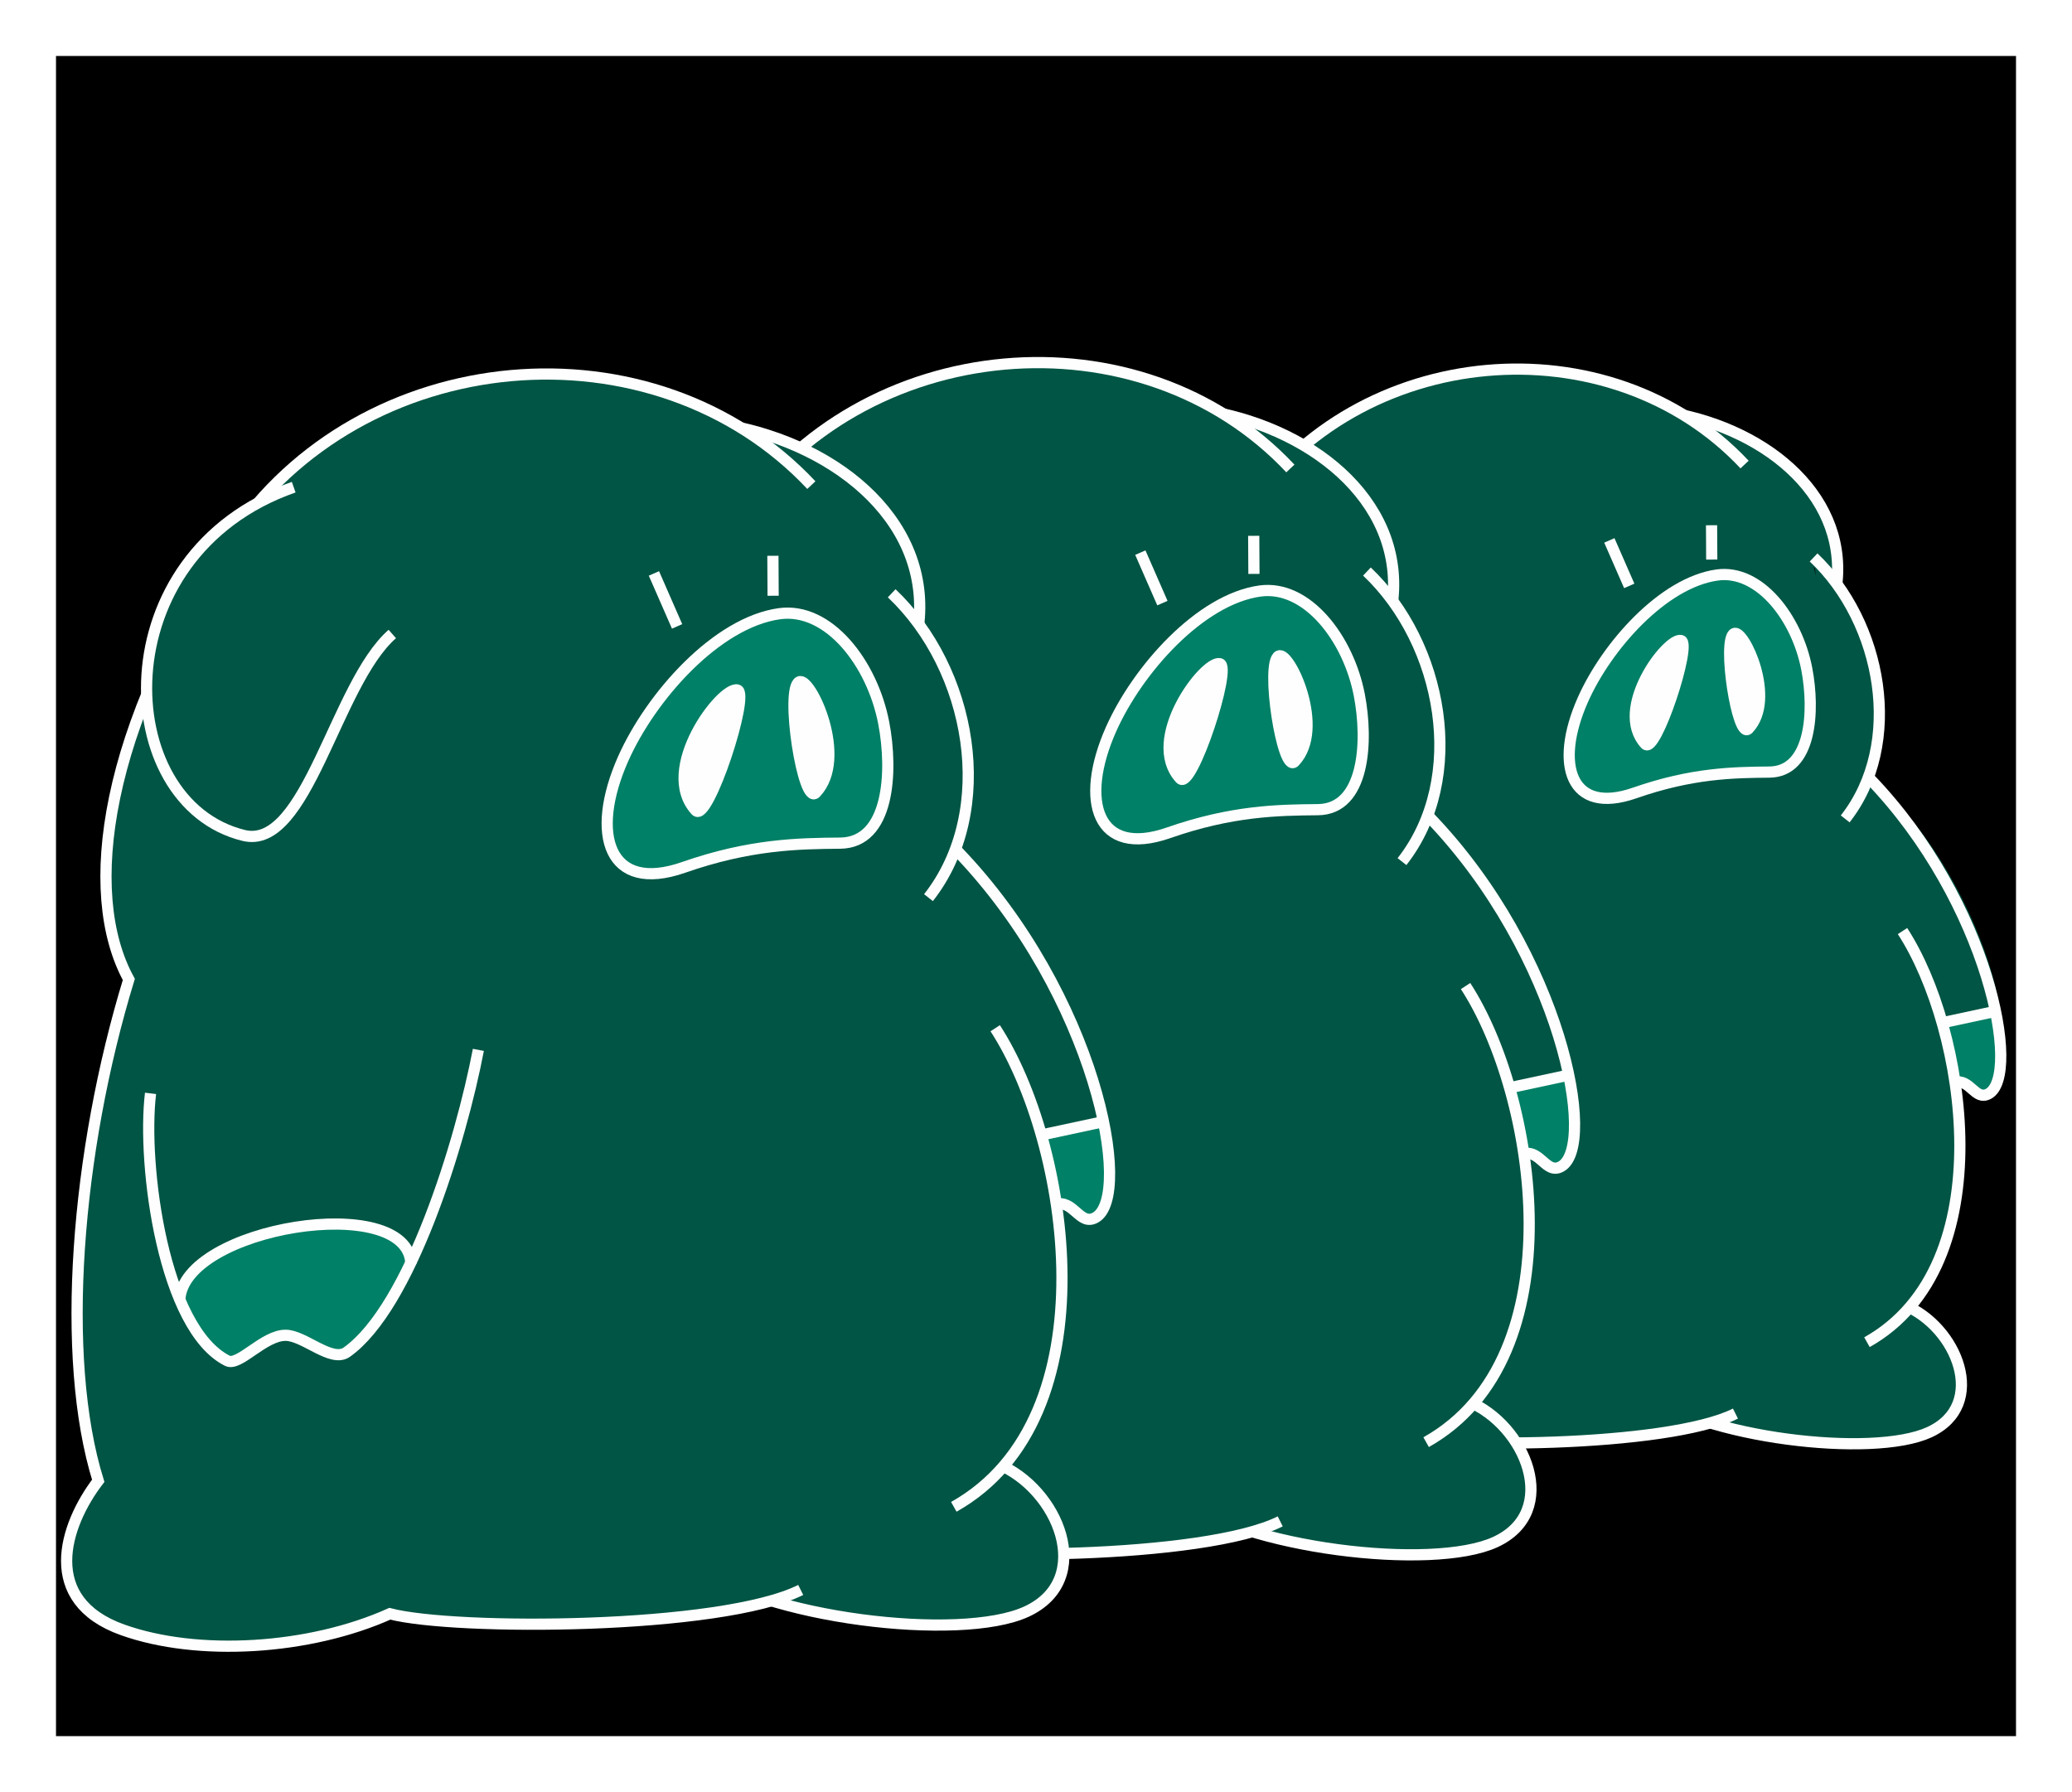 <?xml version="1.0" encoding="UTF-8" standalone="no"?>
<!-- Created with Inkscape (http://www.inkscape.org/) -->

<svg
   xmlns:dc="http://purl.org/dc/elements/1.1/"
   xmlns:cc="http://creativecommons.org/ns#"
   xmlns:rdf="http://www.w3.org/1999/02/22-rdf-syntax-ns#"
   xmlns:svg="http://www.w3.org/2000/svg"
   xmlns="http://www.w3.org/2000/svg"
   xmlns:sodipodi="http://sodipodi.sourceforge.net/DTD/sodipodi-0.dtd"
   xmlns:inkscape="http://www.inkscape.org/namespaces/inkscape"
   width="370"
   height="320"
   id="svg3172"
   version="1.1"
   inkscape:version="0.48.4 r9939"
   sodipodi:docname="[37.衝撃].svg">
  <rect width="100%" height="100%" fill="#333333" stroke="none"/>
  <defs
     id="defs3174" />
  <sodipodi:namedview
     id="base"
     pagecolor="#ffffff"
     bordercolor="#666666"
     borderopacity="1.0"
     inkscape:pageopacity="0.0"
     inkscape:pageshadow="2"
     inkscape:zoom="0.55781471"
     inkscape:cx="219.03168"
     inkscape:cy="192.25174"
     inkscape:document-units="px"
     inkscape:current-layer="layer3"
     showgrid="false"
     inkscape:window-width="1177"
     inkscape:window-height="698"
     inkscape:window-x="63"
     inkscape:window-y="-5"
     inkscape:window-maximized="0" />
  <g
     inkscape:label="補助線"
     inkscape:groupmode="layer"
     id="layer1"
     transform="translate(0,-732.362)"
     sodipodi:insensitive="true"
     style="display:none">
    <path
       style="fill:none;stroke:#0000ff;stroke-width:1px;stroke-linecap:butt;stroke-linejoin:miter;stroke-opacity:1;display:inline"
       d="M 10,1042.362 360,742.362"
       id="path3025"
       inkscape:connector-curvature="0"
       sodipodi:nodetypes="cc" />
    <path
       style="fill:none;stroke:#0000ff;stroke-width:1px;stroke-linecap:butt;stroke-linejoin:miter;stroke-opacity:1;display:inline"
       d="M 10,742.362 360,1042.362"
       id="path3027"
       inkscape:connector-curvature="0"
       sodipodi:nodetypes="cc" />
    <path
       style="fill:none;stroke:#ff0000;stroke-width:1px;stroke-linecap:butt;stroke-linejoin:miter;stroke-opacity:1;display:inline"
       d="m 10,732.362 0,320"
       id="path3006"
       inkscape:connector-curvature="0"
       sodipodi:nodetypes="cc" />
    <path
       style="fill:none;stroke:#ff0000;stroke-width:1px;stroke-linecap:butt;stroke-linejoin:miter;stroke-opacity:1;display:inline"
       d="m 360,732.362 0,320"
       id="path3010"
       inkscape:connector-curvature="0"
       sodipodi:nodetypes="cc" />
    <path
       style="fill:none;stroke:#ff0000;stroke-width:1px;stroke-linecap:butt;stroke-linejoin:miter;stroke-opacity:1;display:inline"
       d="m 0,742.362 370,3e-5"
       id="path3016"
       inkscape:connector-curvature="0" />
    <path
       style="fill:none;stroke:#ff0000;stroke-width:1px;stroke-linecap:butt;stroke-linejoin:miter;stroke-opacity:1;display:inline"
       d="m 0,1042.362 370,0"
       id="path3018"
       inkscape:connector-curvature="0"
       sodipodi:nodetypes="cc" />
  </g>
  <g
     inkscape:groupmode="layer"
     id="layer4"
     inkscape:label="背景"
     sodipodi:insensitive="true">
    <rect
       style="fill:#000000;fill-opacity:1;stroke:#fefefe;stroke-width:2;stroke-linecap:round;stroke-miterlimit:4;stroke-opacity:1;stroke-dasharray:none;stroke-dashoffset:0"
       id="rect4879"
       width="445.842"
       height="367.87"
       x="-25.991"
       y="-12.882" />
  </g>
  <g
     inkscape:groupmode="layer"
     id="layer3"
     inkscape:label="豚"
     sodipodi:insensitive="true">
    <g
       id="g3210-3"
       transform="matrix(-0.859,0,0,0.859,97.581,-6.705)"
       style="stroke-width:2.328">
      <path
         sodipodi:nodetypes="csc"
         inkscape:connector-curvature="0"
         id="path5103-8-1-4-5-4-4"
         d="m -228.001,297.13 c -12.324,9.557 -47.641,13.834 -59.473,8.389 -12.381,-5.698 -5.719,-21.988 5.197,-26.399"
         style="fill:#005544;stroke:#fefefe;stroke-width:2.328;stroke-linecap:butt;stroke-linejoin:miter;stroke-opacity:1;display:inline" />
      <path
         sodipodi:nodetypes="cscccccccc"
         inkscape:connector-curvature="0"
         id="path5089-8-7-0-55-6-9-1"
         d="m -292.391,230.359 c -2,-1.586 -6.84,4.181 -8.403,1.407 -7.395,-13.116 9.1,-50.154 25.704,-61.935 l 11.904,-45.09 17.692,-19.87 105.905,170.102 -25.69,12.874 -80.022,7.537 -33.702,-14.316 z"
         style="fill:#005544;stroke:none;display:inline" />
      <path
         sodipodi:nodetypes="cc"
         inkscape:connector-curvature="0"
         id="path5091-2-40-9-1-48-1"
         d="m -233.984,93.643 c -20.213,3.589 -37.238,17.936 -34.053,37.037"
         style="fill:#005544;stroke:#fefefe;stroke-width:2.328;stroke-linecap:butt;stroke-linejoin:miter;stroke-opacity:1;display:inline" />
      <path
         sodipodi:nodetypes="csccc"
         inkscape:connector-curvature="0"
         id="path5109-5-5-51-2-1-95-4-3"
         d="m -293.013,232.554 c -1.816,-0.996 -4.34,3.125 -7.001,2.173 -1.919,-0.686 -1.949,-12.114 -0.873,-16.887 l 10.491,2.809 z"
         style="fill:#008066;stroke:none;display:inline" />
      <path
         sodipodi:nodetypes="cc"
         inkscape:connector-curvature="0"
         id="path5111-7-1-7-7-4-5-8"
         d="m -301.072,218.062 10.79,2.316"
         style="fill:none;stroke:#fefefe;stroke-width:2.328;stroke-linecap:butt;stroke-linejoin:miter;stroke-opacity:1;display:inline" />
      <path
         sodipodi:nodetypes="cc"
         inkscape:connector-curvature="0"
         id="path3331-3-5-7"
         d="m -274.509,286.803 c -28.417,-15.93 -20.624,-65.143 -7.39,-85.458"
         style="fill:#005544;stroke:#fefefe;stroke-width:2.328;stroke-linecap:butt;stroke-linejoin:miter;stroke-opacity:1;display:inline" />
      <path
         sodipodi:nodetypes="csccscc"
         inkscape:connector-curvature="0"
         id="path3327-12-1-4"
         d="m -249.071,104.37 c 28.054,-29.9 80.411,-25.471 103.774,9.69 22.359,33.651 26.633,62.993 18.107,78.571 9.404,30.763 12.342,67.415 5.465,89.526 6.127,8.016 10.364,21.356 -4.345,26.61 -13.404,4.789 -33.321,3.601 -47.73,-2.872 -11.568,3.031 -59.133,2.872 -73.371,-4.252"
         style="fill:#005544;stroke:#fefefe;stroke-width:2.328;stroke-linecap:butt;stroke-linejoin:miter;stroke-opacity:1;display:inline" />
      <path
         sodipodi:nodetypes="csc"
         inkscape:connector-curvature="0"
         id="path5089-8-7-0-3-1-2"
         d="m -292.64,232.814 c -3.268,-0.952 -4.339,3.88 -7.135,2.358 -6.92,-3.767 -0.077,-39.746 24.595,-65.421"
         style="fill:none;stroke:#fefefe;stroke-width:2.328;stroke-linecap:butt;stroke-linejoin:miter;stroke-opacity:1;display:inline" />
      <path
         sodipodi:nodetypes="cc"
         inkscape:connector-curvature="0"
         id="path5093-4-9-4-4-1-7"
         d="m -263.417,123.682 c -14.239,13.481 -18.871,38.709 -6.569,54.346"
         style="fill:#005544;stroke:#fefefe;stroke-width:2.328;stroke-linecap:butt;stroke-linejoin:miter;stroke-opacity:1;display:inline" />
      <path
         sodipodi:nodetypes="cc"
         inkscape:connector-curvature="0"
         id="path5095-5-4-8-1-5-7"
         d="m -242.204,116.986 -0.041,7.137"
         style="fill:none;stroke:#fefefe;stroke-width:2.328;stroke-linecap:butt;stroke-linejoin:miter;stroke-opacity:1;display:inline" />
      <path
         sodipodi:nodetypes="cc"
         inkscape:connector-curvature="0"
         id="path5097-5-8-8-1-2-9"
         d="m -220.957,120.138 -4.138,9.456"
         style="fill:none;stroke:#fefefe;stroke-width:2.328;stroke-linecap:butt;stroke-linejoin:miter;stroke-opacity:1;display:inline" />
      <path
         sodipodi:nodetypes="csc"
         inkscape:connector-curvature="0"
         id="path5099-1-8-2-3-7-3"
         d="m -156.634,104.736 c 34.376,12.036 32.497,56.43 8.927,62.186 -11.283,2.755 -16.363,-27.057 -26.534,-35.97"
         style="fill:#005544;stroke:#fefefe;stroke-width:2.328;stroke-linecap:butt;stroke-linejoin:miter;stroke-opacity:1;display:inline" />
      <path
         sodipodi:nodetypes="ssssss"
         inkscape:connector-curvature="0"
         id="path5101-7-2-4-8-6-1"
         d="m -243.357,127.331 c 11.192,1.562 22.946,14.74 27.92,25.97 5.934,13.397 2.618,24.016 -10.802,19.331 -11.869,-4.144 -20.511,-4.271 -27.977,-4.335 -8.765,-0.074 -9.457,-12.727 -7.778,-21.461 2.041,-10.619 9.83,-20.734 18.636,-19.505 z"
         style="fill:#008066;stroke:#fefefe;stroke-width:2.328;stroke-linecap:butt;stroke-linejoin:miter;stroke-opacity:1;display:inline" />
      <path
         sodipodi:nodetypes="sss"
         inkscape:connector-curvature="0"
         id="path5105-1-4-55-7-1-9"
         d="m -228.434,162.471 c -2.136,2.349 -9.751,-20.983 -7.419,-21.526 2.809,-0.654 14.122,14.156 7.419,21.526 z"
         style="fill:#fefefe;fill-opacity:1;stroke:#fefefe;stroke-width:2.328;stroke-linecap:butt;stroke-linejoin:miter;stroke-opacity:1;display:inline" />
      <path
         sodipodi:nodetypes="sss"
         inkscape:connector-curvature="0"
         id="path5107-1-5-1-4-4-8"
         d="m -246.906,139.494 c 2.558,1.263 -0.687,22.206 -2.961,19.803 -5.872,-6.205 0.963,-20.79 2.961,-19.803 z"
         style="fill:#fefefe;fill-opacity:1;stroke:#fefefe;stroke-width:2.328;stroke-linecap:butt;stroke-linejoin:miter;stroke-opacity:1;display:inline" />
      <path
         sodipodi:nodetypes="ccsssc"
         inkscape:connector-curvature="0"
         id="path5111-7-1-5-8-27-2-6"
         d="m -177.397,243.228 c 0.442,-13.008 40.738,-6.593 41.276,6.499 0,0 -3.193,9.118 -8.491,10.796 -2.235,0.708 -6.494,-4.555 -10.409,-4.547 -3.335,0.006 -7.903,4.47 -10.931,3.009 -5.606,-2.705 -11.445,-15.758 -11.445,-15.758 z"
         style="fill:#008066;stroke:none;display:inline" />
      <path
         sodipodi:nodetypes="csssc"
         inkscape:connector-curvature="0"
         id="path5109-2-71-11-27-2-5"
         d="m -189.609,205.21 c 3.146,16.472 12.206,45.963 23.494,53.973 2.741,1.945 7.595,-3.003 10.931,-3.009 3.915,-0.007 8.316,5.603 10.409,4.547 11.375,-5.741 15.26,-34.853 13.707,-47.743"
         style="fill:none;stroke:#fefefe;stroke-width:2.328;stroke-linecap:butt;stroke-linejoin:miter;stroke-opacity:1;display:inline" />
      <path
         sodipodi:nodetypes="cc"
         inkscape:connector-curvature="0"
         id="path5111-7-1-5-7-3-0"
         d="m -177.561,243.425 c 0.442,-13.008 40.738,-6.593 41.276,6.499"
         style="fill:none;stroke:#fefefe;stroke-width:2.328;stroke-linecap:butt;stroke-linejoin:miter;stroke-opacity:1;display:inline" />
    </g>
    <g
       id="g3210-2"
       transform="matrix(-0.953,0,0,0.953,-6.942,-15.814)"
       style="stroke-width:2.098">
      <path
         sodipodi:nodetypes="csc"
         inkscape:connector-curvature="0"
         id="path5103-8-1-4-5-4-1"
         d="m -228.001,297.13 c -12.324,9.557 -47.641,13.834 -59.473,8.389 -12.381,-5.698 -5.719,-21.988 5.197,-26.399"
         style="fill:#005544;stroke:#fefefe;stroke-width:2.098;stroke-linecap:butt;stroke-linejoin:miter;stroke-opacity:1;display:inline" />
      <path
         sodipodi:nodetypes="cscccccccc"
         inkscape:connector-curvature="0"
         id="path5089-8-7-0-55-6-9-6"
         d="m -292.391,230.359 c -2,-1.586 -6.84,4.181 -8.403,1.407 -7.395,-13.116 9.1,-50.154 25.704,-61.935 l 11.904,-45.09 17.692,-19.87 105.905,170.102 -25.69,12.874 -80.022,7.537 -33.702,-14.316 z"
         style="fill:#005544;stroke:none;display:inline" />
      <path
         sodipodi:nodetypes="cc"
         inkscape:connector-curvature="0"
         id="path5091-2-40-9-1-48-8"
         d="m -233.984,93.643 c -20.213,3.589 -37.238,17.936 -34.053,37.037"
         style="fill:#005544;stroke:#fefefe;stroke-width:2.098;stroke-linecap:butt;stroke-linejoin:miter;stroke-opacity:1;display:inline" />
      <path
         sodipodi:nodetypes="csccc"
         inkscape:connector-curvature="0"
         id="path5109-5-5-51-2-1-95-4-5"
         d="m -293.013,232.554 c -1.816,-0.996 -4.34,3.125 -7.001,2.173 -1.919,-0.686 -1.949,-12.114 -0.873,-16.887 l 10.491,2.809 z"
         style="fill:#008066;stroke:none;display:inline" />
      <path
         sodipodi:nodetypes="cc"
         inkscape:connector-curvature="0"
         id="path5111-7-1-7-7-4-5-7"
         d="m -301.072,218.062 10.79,2.316"
         style="fill:none;stroke:#fefefe;stroke-width:2.098;stroke-linecap:butt;stroke-linejoin:miter;stroke-opacity:1;display:inline" />
      <path
         sodipodi:nodetypes="cc"
         inkscape:connector-curvature="0"
         id="path3331-3-5-6"
         d="m -274.509,286.803 c -28.417,-15.93 -20.624,-65.143 -7.39,-85.458"
         style="fill:#005544;stroke:#fefefe;stroke-width:2.098;stroke-linecap:butt;stroke-linejoin:miter;stroke-opacity:1;display:inline" />
      <path
         sodipodi:nodetypes="csccscc"
         inkscape:connector-curvature="0"
         id="path3327-12-1-1"
         d="m -249.071,104.37 c 28.054,-29.9 80.411,-25.471 103.774,9.69 22.359,33.651 26.633,62.993 18.107,78.571 9.404,30.763 12.342,67.415 5.465,89.526 6.127,8.016 10.364,21.356 -4.345,26.61 -13.404,4.789 -33.321,3.601 -47.73,-2.872 -11.568,3.031 -59.133,2.872 -73.371,-4.252"
         style="fill:#005544;stroke:#fefefe;stroke-width:2.098;stroke-linecap:butt;stroke-linejoin:miter;stroke-opacity:1;display:inline" />
      <path
         sodipodi:nodetypes="csc"
         inkscape:connector-curvature="0"
         id="path5089-8-7-0-3-1-8"
         d="m -292.64,232.814 c -3.268,-0.952 -4.339,3.88 -7.135,2.358 -6.92,-3.767 -0.077,-39.746 24.595,-65.421"
         style="fill:none;stroke:#fefefe;stroke-width:2.098;stroke-linecap:butt;stroke-linejoin:miter;stroke-opacity:1;display:inline" />
      <path
         sodipodi:nodetypes="cc"
         inkscape:connector-curvature="0"
         id="path5093-4-9-4-4-1-9"
         d="m -263.417,123.682 c -14.239,13.481 -18.871,38.709 -6.569,54.346"
         style="fill:#005544;stroke:#fefefe;stroke-width:2.098;stroke-linecap:butt;stroke-linejoin:miter;stroke-opacity:1;display:inline" />
      <path
         sodipodi:nodetypes="cc"
         inkscape:connector-curvature="0"
         id="path5095-5-4-8-1-5-2"
         d="m -242.204,116.986 -0.041,7.137"
         style="fill:none;stroke:#fefefe;stroke-width:2.098;stroke-linecap:butt;stroke-linejoin:miter;stroke-opacity:1;display:inline" />
      <path
         sodipodi:nodetypes="cc"
         inkscape:connector-curvature="0"
         id="path5097-5-8-8-1-2-7"
         d="m -220.957,120.138 -4.138,9.456"
         style="fill:none;stroke:#fefefe;stroke-width:2.098;stroke-linecap:butt;stroke-linejoin:miter;stroke-opacity:1;display:inline" />
      <path
         sodipodi:nodetypes="csc"
         inkscape:connector-curvature="0"
         id="path5099-1-8-2-3-7-9"
         d="m -156.634,104.736 c 34.376,12.036 32.497,56.43 8.927,62.186 -11.283,2.755 -16.363,-27.057 -26.534,-35.97"
         style="fill:#005544;stroke:#fefefe;stroke-width:2.098;stroke-linecap:butt;stroke-linejoin:miter;stroke-opacity:1;display:inline" />
      <path
         sodipodi:nodetypes="ssssss"
         inkscape:connector-curvature="0"
         id="path5101-7-2-4-8-6-5"
         d="m -243.357,127.331 c 11.192,1.562 22.946,14.74 27.92,25.97 5.934,13.397 2.618,24.016 -10.802,19.331 -11.869,-4.144 -20.511,-4.271 -27.977,-4.335 -8.765,-0.074 -9.457,-12.727 -7.778,-21.461 2.041,-10.619 9.83,-20.734 18.636,-19.505 z"
         style="fill:#008066;stroke:#fefefe;stroke-width:2.098;stroke-linecap:butt;stroke-linejoin:miter;stroke-opacity:1;display:inline" />
      <path
         sodipodi:nodetypes="sss"
         inkscape:connector-curvature="0"
         id="path5105-1-4-55-7-1-4"
         d="m -228.434,162.471 c -2.136,2.349 -9.751,-20.983 -7.419,-21.526 2.809,-0.654 14.122,14.156 7.419,21.526 z"
         style="fill:#fefefe;fill-opacity:1;stroke:#fefefe;stroke-width:2.098;stroke-linecap:butt;stroke-linejoin:miter;stroke-opacity:1;display:inline" />
      <path
         sodipodi:nodetypes="sss"
         inkscape:connector-curvature="0"
         id="path5107-1-5-1-4-4-3"
         d="m -246.906,139.494 c 2.558,1.263 -0.687,22.206 -2.961,19.803 -5.872,-6.205 0.963,-20.79 2.961,-19.803 z"
         style="fill:#fefefe;fill-opacity:1;stroke:#fefefe;stroke-width:2.098;stroke-linecap:butt;stroke-linejoin:miter;stroke-opacity:1;display:inline" />
      <path
         sodipodi:nodetypes="ccsssc"
         inkscape:connector-curvature="0"
         id="path5111-7-1-5-8-27-2-1"
         d="m -177.397,243.228 c 0.442,-13.008 40.738,-6.593 41.276,6.499 0,0 -3.193,9.118 -8.491,10.796 -2.235,0.708 -6.494,-4.555 -10.409,-4.547 -3.335,0.006 -7.903,4.47 -10.931,3.009 -5.606,-2.705 -11.445,-15.758 -11.445,-15.758 z"
         style="fill:#008066;stroke:none;display:inline" />
      <path
         sodipodi:nodetypes="csssc"
         inkscape:connector-curvature="0"
         id="path5109-2-71-11-27-2-2"
         d="m -189.609,205.21 c 3.146,16.472 12.206,45.963 23.494,53.973 2.741,1.945 7.595,-3.003 10.931,-3.009 3.915,-0.007 8.316,5.603 10.409,4.547 11.375,-5.741 15.26,-34.853 13.707,-47.743"
         style="fill:none;stroke:#fefefe;stroke-width:2.098;stroke-linecap:butt;stroke-linejoin:miter;stroke-opacity:1;display:inline" />
      <path
         sodipodi:nodetypes="cc"
         inkscape:connector-curvature="0"
         id="path5111-7-1-5-7-3-3"
         d="m -177.561,243.425 c 0.442,-13.008 40.738,-6.593 41.276,6.499"
         style="fill:none;stroke:#fefefe;stroke-width:2.098;stroke-linecap:butt;stroke-linejoin:miter;stroke-opacity:1;display:inline" />
    </g>
    <g
       id="g3210"
       transform="matrix(-1,0,0,1,-104.186,-17.747)"
       style="stroke-width:2">
      <path
         sodipodi:nodetypes="csc"
         inkscape:connector-curvature="0"
         id="path5103-8-1-4-5-4"
         d="m -228.001,297.13 c -12.324,9.557 -47.641,13.834 -59.473,8.389 -12.381,-5.698 -5.719,-21.988 5.197,-26.399"
         style="fill:#005544;stroke:#fefefe;stroke-width:2;stroke-linecap:butt;stroke-linejoin:miter;stroke-opacity:1;display:inline" />
      <path
         sodipodi:nodetypes="cscccccccc"
         inkscape:connector-curvature="0"
         id="path5089-8-7-0-55-6-9"
         d="m -292.391,230.359 c -2,-1.586 -6.84,4.181 -8.403,1.407 -7.395,-13.116 9.1,-50.154 25.704,-61.935 l 11.904,-45.09 17.692,-19.87 105.905,170.102 -25.69,12.874 -80.022,7.537 -33.702,-14.316 z"
         style="fill:#005544;stroke:none;display:inline" />
      <path
         sodipodi:nodetypes="cc"
         inkscape:connector-curvature="0"
         id="path5091-2-40-9-1-48"
         d="m -233.984,93.643 c -20.213,3.589 -37.238,17.936 -34.053,37.037"
         style="fill:#005544;stroke:#fefefe;stroke-width:2;stroke-linecap:butt;stroke-linejoin:miter;stroke-opacity:1;display:inline" />
      <path
         sodipodi:nodetypes="csccc"
         inkscape:connector-curvature="0"
         id="path5109-5-5-51-2-1-95-4"
         d="m -293.013,232.554 c -1.816,-0.996 -4.34,3.125 -7.001,2.173 -1.919,-0.686 -1.949,-12.114 -0.873,-16.887 l 10.491,2.809 z"
         style="fill:#008066;stroke:none;display:inline" />
      <path
         sodipodi:nodetypes="cc"
         inkscape:connector-curvature="0"
         id="path5111-7-1-7-7-4-5"
         d="m -301.072,218.062 10.79,2.316"
         style="fill:none;stroke:#fefefe;stroke-width:2;stroke-linecap:butt;stroke-linejoin:miter;stroke-opacity:1;display:inline" />
      <path
         sodipodi:nodetypes="cc"
         inkscape:connector-curvature="0"
         id="path3331-3-5"
         d="m -274.509,286.803 c -28.417,-15.93 -20.624,-65.143 -7.39,-85.458"
         style="fill:#005544;stroke:#fefefe;stroke-width:2;stroke-linecap:butt;stroke-linejoin:miter;stroke-opacity:1;display:inline" />
      <path
         sodipodi:nodetypes="csccscc"
         inkscape:connector-curvature="0"
         id="path3327-12-1"
         d="m -249.071,104.37 c 28.054,-29.9 80.411,-25.471 103.774,9.69 22.359,33.651 26.633,62.993 18.107,78.571 9.404,30.763 12.342,67.415 5.465,89.526 6.127,8.016 10.364,21.356 -4.345,26.61 -13.404,4.789 -33.321,3.601 -47.73,-2.872 -11.568,3.031 -59.133,2.872 -73.371,-4.252"
         style="fill:#005544;stroke:#fefefe;stroke-width:2;stroke-linecap:butt;stroke-linejoin:miter;stroke-opacity:1;display:inline" />
      <path
         sodipodi:nodetypes="csc"
         inkscape:connector-curvature="0"
         id="path5089-8-7-0-3-1"
         d="m -292.64,232.814 c -3.268,-0.952 -4.339,3.88 -7.135,2.358 -6.92,-3.767 -0.077,-39.746 24.595,-65.421"
         style="fill:none;stroke:#fefefe;stroke-width:2;stroke-linecap:butt;stroke-linejoin:miter;stroke-opacity:1;display:inline" />
      <path
         sodipodi:nodetypes="cc"
         inkscape:connector-curvature="0"
         id="path5093-4-9-4-4-1"
         d="m -263.417,123.682 c -14.239,13.481 -18.871,38.709 -6.569,54.346"
         style="fill:#005544;stroke:#fefefe;stroke-width:2;stroke-linecap:butt;stroke-linejoin:miter;stroke-opacity:1;display:inline" />
      <path
         sodipodi:nodetypes="cc"
         inkscape:connector-curvature="0"
         id="path5095-5-4-8-1-5"
         d="m -242.204,116.986 -0.041,7.137"
         style="fill:none;stroke:#fefefe;stroke-width:2;stroke-linecap:butt;stroke-linejoin:miter;stroke-opacity:1;display:inline" />
      <path
         sodipodi:nodetypes="cc"
         inkscape:connector-curvature="0"
         id="path5097-5-8-8-1-2"
         d="m -220.957,120.138 -4.138,9.456"
         style="fill:none;stroke:#fefefe;stroke-width:2;stroke-linecap:butt;stroke-linejoin:miter;stroke-opacity:1;display:inline" />
      <path
         sodipodi:nodetypes="csc"
         inkscape:connector-curvature="0"
         id="path5099-1-8-2-3-7"
         d="m -156.634,104.736 c 34.376,12.036 32.497,56.43 8.927,62.186 -11.283,2.755 -16.363,-27.057 -26.534,-35.97"
         style="fill:#005544;stroke:#fefefe;stroke-width:2;stroke-linecap:butt;stroke-linejoin:miter;stroke-opacity:1;display:inline" />
      <path
         sodipodi:nodetypes="ssssss"
         inkscape:connector-curvature="0"
         id="path5101-7-2-4-8-6"
         d="m -243.357,127.331 c 11.192,1.562 22.946,14.74 27.92,25.97 5.934,13.397 2.618,24.016 -10.802,19.331 -11.869,-4.144 -20.511,-4.271 -27.977,-4.335 -8.765,-0.074 -9.457,-12.727 -7.778,-21.461 2.041,-10.619 9.83,-20.734 18.636,-19.505 z"
         style="fill:#008066;stroke:#fefefe;stroke-width:2;stroke-linecap:butt;stroke-linejoin:miter;stroke-opacity:1;display:inline" />
      <path
         sodipodi:nodetypes="sss"
         inkscape:connector-curvature="0"
         id="path5105-1-4-55-7-1"
         d="m -228.434,162.471 c -2.136,2.349 -9.751,-20.983 -7.419,-21.526 2.809,-0.654 14.122,14.156 7.419,21.526 z"
         style="fill:#fefefe;fill-opacity:1;stroke:#fefefe;stroke-width:2;stroke-linecap:butt;stroke-linejoin:miter;stroke-opacity:1;display:inline" />
      <path
         sodipodi:nodetypes="sss"
         inkscape:connector-curvature="0"
         id="path5107-1-5-1-4-4"
         d="m -246.906,139.494 c 2.558,1.263 -0.687,22.206 -2.961,19.803 -5.872,-6.205 0.963,-20.79 2.961,-19.803 z"
         style="fill:#fefefe;fill-opacity:1;stroke:#fefefe;stroke-width:2;stroke-linecap:butt;stroke-linejoin:miter;stroke-opacity:1;display:inline" />
      <path
         sodipodi:nodetypes="ccsssc"
         inkscape:connector-curvature="0"
         id="path5111-7-1-5-8-27-2"
         d="m -177.397,243.228 c 0.442,-13.008 40.738,-6.593 41.276,6.499 0,0 -3.193,9.118 -8.491,10.796 -2.235,0.708 -6.494,-4.555 -10.409,-4.547 -3.335,0.006 -7.903,4.47 -10.931,3.009 -5.606,-2.705 -11.445,-15.758 -11.445,-15.758 z"
         style="fill:#008066;stroke:none;display:inline" />
      <path
         sodipodi:nodetypes="csssc"
         inkscape:connector-curvature="0"
         id="path5109-2-71-11-27-2"
         d="m -189.609,205.21 c 3.146,16.472 12.206,45.963 23.494,53.973 2.741,1.945 7.595,-3.003 10.931,-3.009 3.915,-0.007 8.316,5.603 10.409,4.547 11.375,-5.741 15.26,-34.853 13.707,-47.743"
         style="fill:none;stroke:#fefefe;stroke-width:2;stroke-linecap:butt;stroke-linejoin:miter;stroke-opacity:1;display:inline" />
      <path
         sodipodi:nodetypes="cc"
         inkscape:connector-curvature="0"
         id="path5111-7-1-5-7-3"
         d="m -177.561,243.425 c 0.442,-13.008 40.738,-6.593 41.276,6.499"
         style="fill:none;stroke:#fefefe;stroke-width:2;stroke-linecap:butt;stroke-linejoin:miter;stroke-opacity:1;display:inline" />
    </g>
  </g>
  <g
     inkscape:groupmode="layer"
     id="layer2"
     inkscape:label="枠面"
     sodipodi:insensitive="true">
    <path
       style="fill:#ffffff;stroke:none;display:inline"
       d="m 0,0 0,320 370,0 0,-320 -10,10 0,300 -350,0 0,-300 350,0 10,-10 z"
       id="path21072"
       inkscape:connector-curvature="0"
       sodipodi:nodetypes="ccccccccccc" />
  </g>
</svg>

